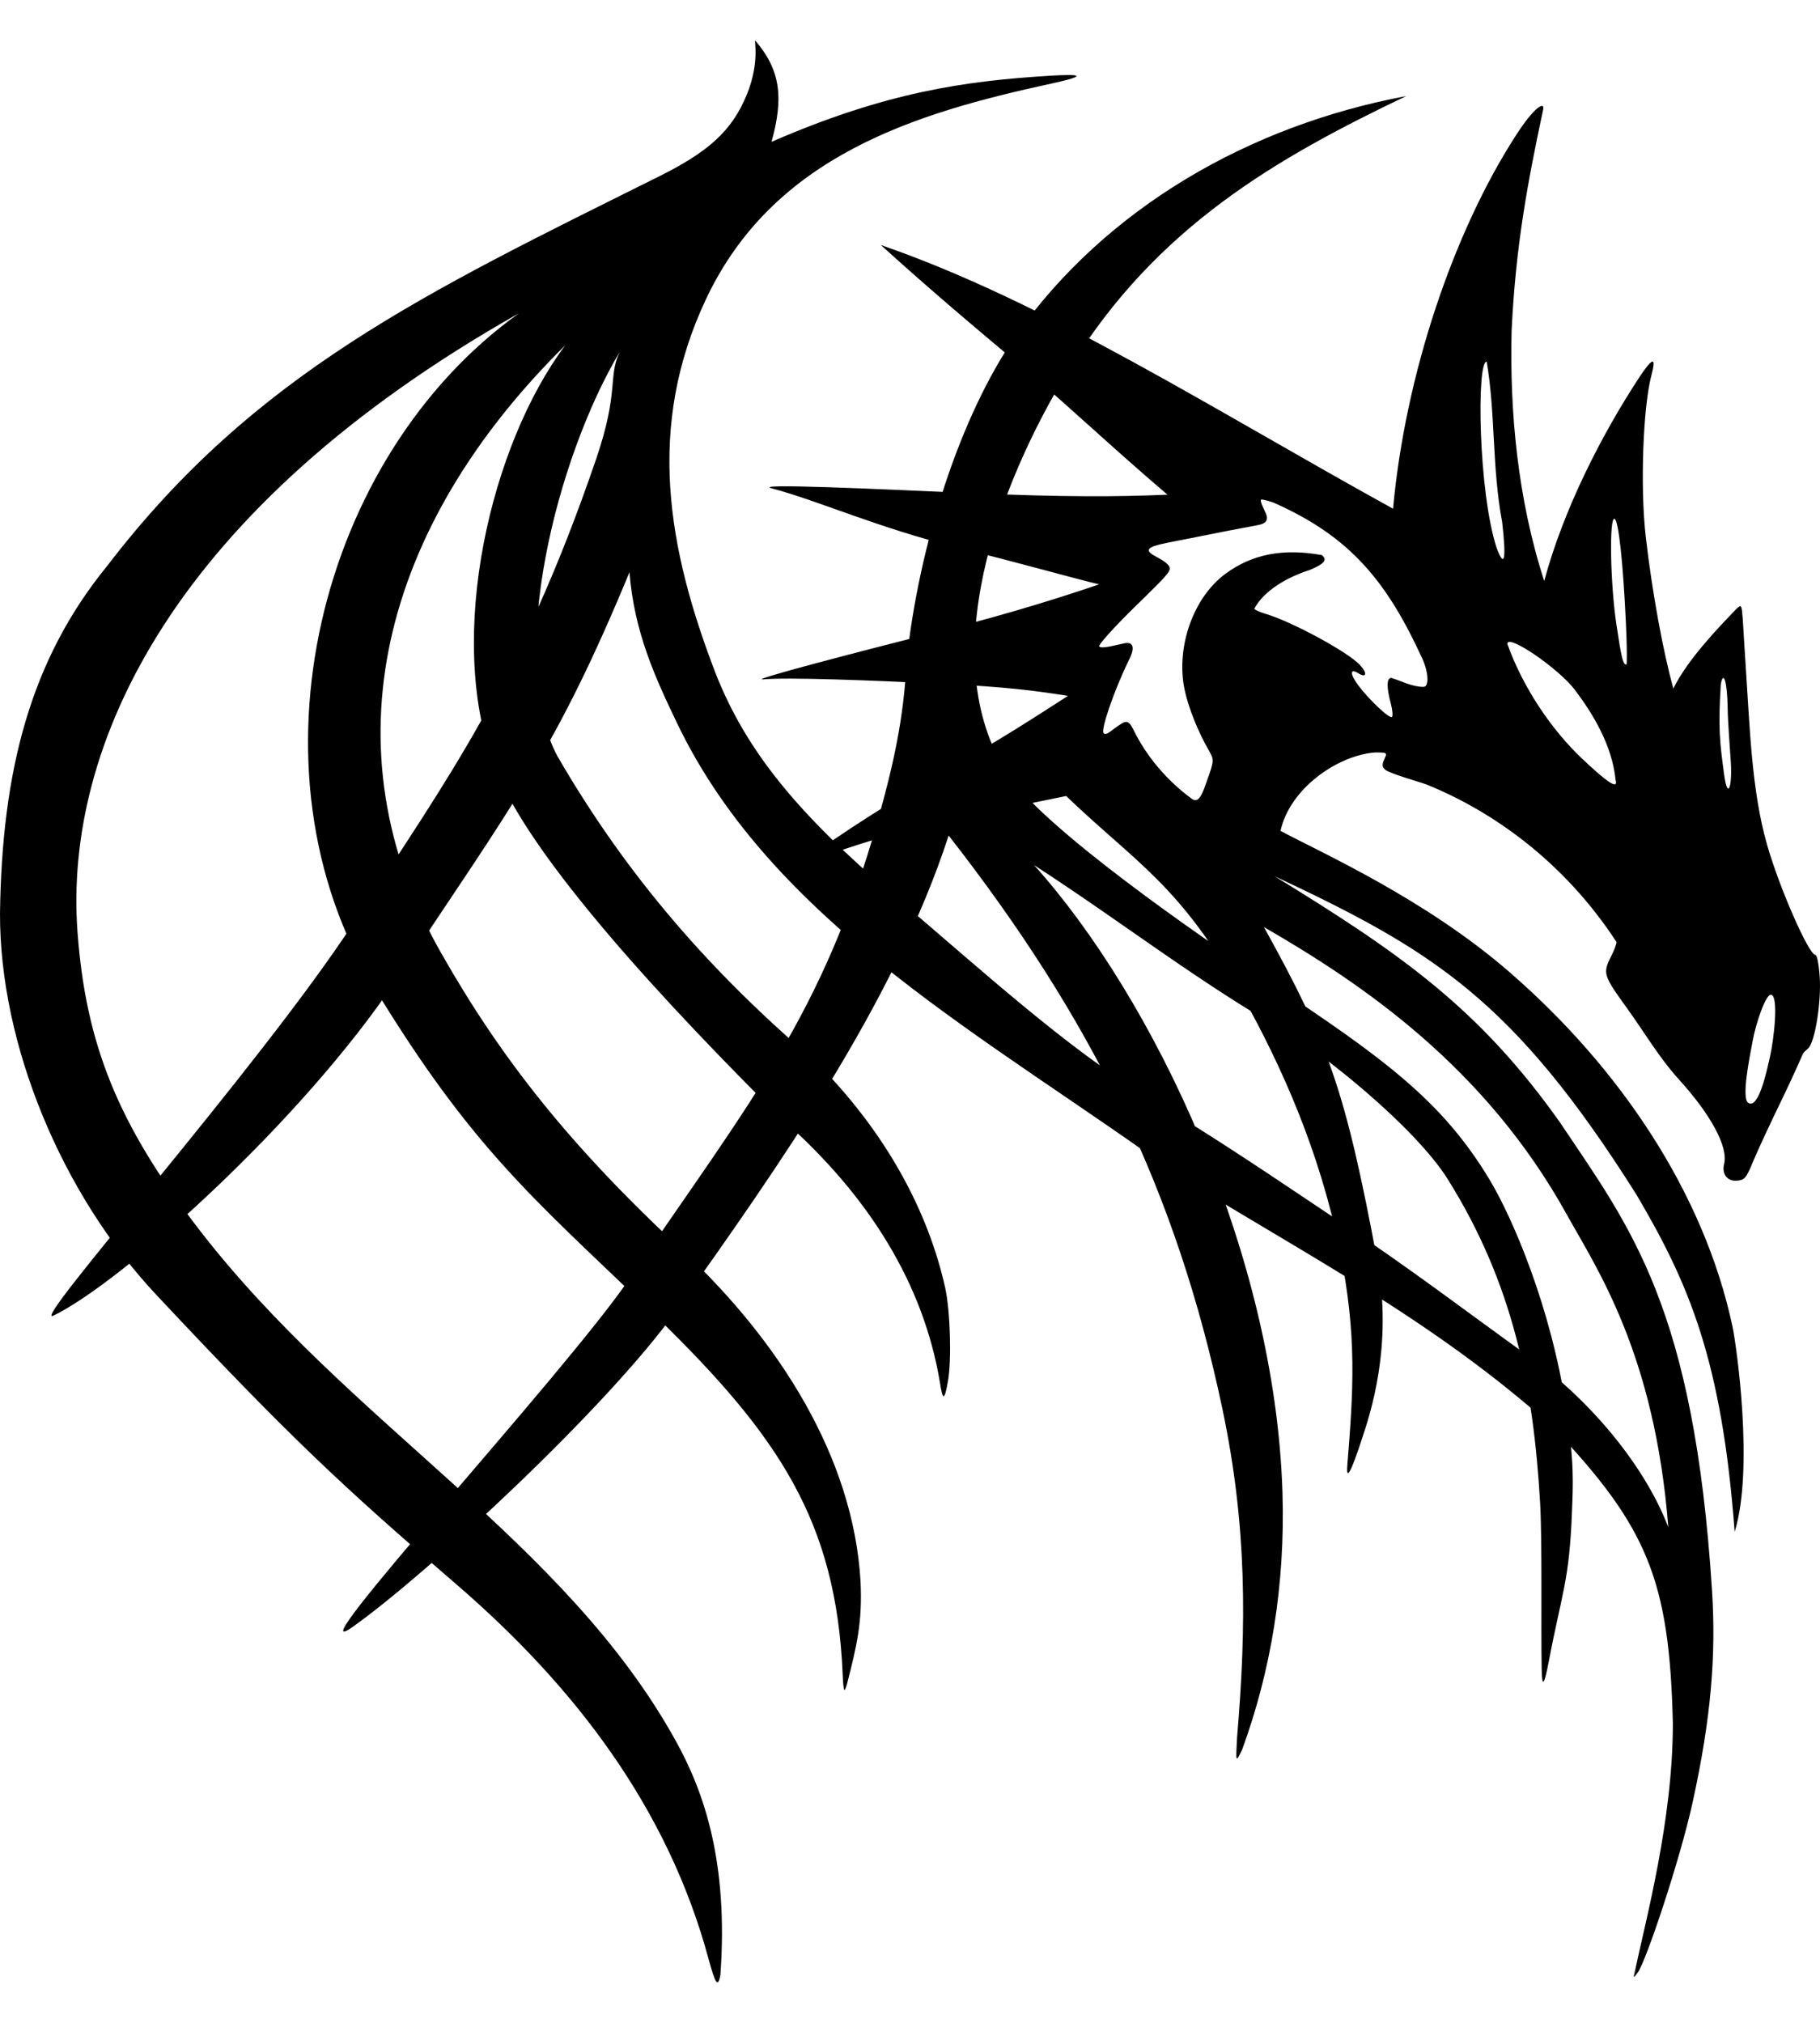 <?xml version="1.0" encoding="UTF-8" standalone="no"?>
<!-- Created with Inkscape (http://www.inkscape.org/) -->

<svg
   version="1.1"
   id="svg64"
   width="628"
   height="698"
   viewBox="0 0 628 698"
   sodipodi:docname="Kenvyrarework.svg"
   inkscape:version="1.2.2 (b0a8486541, 2022-12-01)"
   inkscape:export-filename="/home/eva/logobot/IdleWork/logo/Kenvyrarework.png"
   inkscape:export-xdpi="1000"
   inkscape:export-ydpi="1000"
   xmlns:inkscape="http://www.inkscape.org/namespaces/inkscape"
   xmlns:sodipodi="http://sodipodi.sourceforge.net/DTD/sodipodi-0.dtd"
   xmlns="http://www.w3.org/2000/svg"
   xmlns:svg="http://www.w3.org/2000/svg"
   xmlns:rdf="http://www.w3.org/1999/02/22-rdf-syntax-ns#"
   xmlns:cc="http://creativecommons.org/ns#"
   xmlns:dc="http://purl.org/dc/elements/1.1/">
  <defs
     id="defs68" />
  <sodipodi:namedview
     pagecolor="#ffffff"
     bordercolor="#666666"
     borderopacity="1"
     objecttolerance="10"
     gridtolerance="10"
     guidetolerance="10"
     inkscape:pageopacity="0"
     inkscape:pageshadow="2"
     inkscape:window-width="1920"
     inkscape:window-height="1026"
     id="namedview66"
     showgrid="false"
     inkscape:zoom="1"
     inkscape:cx="338"
     inkscape:cy="382.5"
     inkscape:window-x="0"
     inkscape:window-y="0"
     inkscape:window-maximized="1"
     inkscape:current-layer="svg64"
     inkscape:pagecheckerboard="0"
     inkscape:showpageshadow="2"
     inkscape:deskcolor="#d1d1d1" />
  <path
     style="fill:#000000;stroke-width:0.919;image-rendering:auto"
     d="m 610.776,364.496 c 1.373,-6.135 2.961,-20.59 0.422,-21.232 -1.903,-0.481 -5.308,9.953 -6.369,15.574 -1.193,6.323 -3.998,20.148 -1.603,21.707 3.631,2.364 6.429,-11.112 7.55,-16.049 z M 356.826,298.529 c 41.1,45.741 83.151,133.53 85.698,216.572 0.971,31.652 -3.963,61.478 -13.925,88.669 -2.216,4.594 -2.216,4.594 -1.749,-4.135 3.316,-39.016 3.416,-73.2 -5.042,-113.399 -15.875,-75.448 -45.083,-134.662 -94.468,-197.911 -18.849,57.824 -58.571,113.981 -93.846,163.714 -23.304,32.992 -86.37,91.464 -112.061,109.539 -20.969,14.752 73.716,-87.922 95.508,-119.956 42.293,-62.171 67.052,-91.552 86.006,-158.751 5.144,-18.239 8.963,-34.94 9.85,-54.562 4.265,-40.34 18.48,-84.897 37.821,-112.638 31.094,-44.011 80.631,-72.414 134.584,-82.509 -44.34,21.217 -86.126,44.924 -116.148,93.906 -25.344,41.349 -46.498,100.485 -21.656,139.569 11.866,18.67 67.084,56.851 89.768,71.832 40.403,26.684 60.423,41.414 76.738,68.47 8.089,13.415 21.272,44.239 26.492,78.818 2.912,19.292 2.362,26.715 2.028,35.636 -0.909,24.251 -3.423,27.857 -7.977,51.743 -1.534,8.047 -2.353,9.859 -2.487,2.716 -0.27,-14.314 0.233,-43.974 -0.546,-57.4 -2.323,-40.005 -9.299,-75.444 -31.846,-111.515 -11.877,-18.859 -44.712,-44.412 -55.116,-50.387 -32.037,-18.4 -55.678,-37.249 -87.622,-58.022 z m 5.563,-272.4 c 10.212,-0.594 13.705,-0.213 0.41,2.709 -46.777,10.132 -95.89,24.854 -119.217,74.441 -20.646,43.887 -13.355,85.822 3.474,129.408 10.635,26.776 28.484,48.288 60.851,75.878 32.321,27.551 60.277,53.094 87.437,69.567 27.16,16.473 42.673,27.189 63.773,41.256 28.671,19.113 46.597,33.046 70.16,49.934 17.121,12.272 37.484,34.486 46.381,57.688 -4.693,-60.091 -24.907,-89.623 -35.043,-107.928 -28.185,-50.899 -70.383,-79.466 -104.487,-99.174 22.426,40.558 28.035,56.109 39.049,114.754 5.628,29.964 -2.614,53.826 -5.079,61.403 -4.027,12.382 -5.623,14.965 -5.201,9.671 2.037,-25.565 3.479,-44.756 -2.638,-74.57 -7.044,-34.333 -20.22,-63.596 -33.426,-87.216 -21.613,-38.656 -36.593,-45.925 -60.961,-69.269 -4.755,0.945 -10.158,2.086 -40.356,8.39 -28.092,5.864 -49.38,15.215 -49.067,13.879 0.435,-1.859 26.177,-18.848 43.435,-28.524 24.444,-13.705 36.705,-21.962 46.619,-28.29 -10.547,-1.673 -20.513,-3.097 -44,-4.219 -24.556,-1.173 -52.329,-2.226 -60.996,-1.501 -6.222,0.653 31.491,-9.213 61.242,-16.697 24.604,-6.189 43.157,-12.204 54.508,-16.069 -8.202,-1.921 -26.735,-7.204 -48.368,-12.571 -28.269,-7.013 -48.384,-16.282 -64.65,-20.573 -6.636,-1.751 34.823,0.169 69.547,1.688 30.698,1.343 49.889,1.273 67.049,0.511 -19.878,-16.976 -33.612,-30.15 -47.509,-41.836 -22.593,-18.929 -35.728,-30.129 -51.399,-44.324 57.077,19.684 115.42,57.226 176.751,90.997 4.268,-46.588 20.943,-95.608 42.423,-128.871 6.26,-9.694 9.958,-11.853 9.385,-8.912 -5.319,24.919 -9.503,47.027 -10.895,76.386 -0.685,27.751 2.025,57.912 11.251,86.343 6.607,-24.646 19.871,-50.681 33.08,-70.692 4.435,-6.602 5.605,-6.695 3.914,-0.312 -2.904,10.959 -3.933,38.577 -1.954,55.75 2.26,19.613 5.999,39.577 9.503,52.377 4.97,-10.164 16.061,-21.557 21.803,-27.53 2.377,-1.963 1.65,-2.822 3.242,20.836 1.377,20.455 1.983,41.896 7.279,60.492 4.336,15.223 14.456,38.026 16.633,38.066 0.615,0.011 1.231,3.014 1.558,7.599 0.597,8.358 -1.582,22.717 -4.073,24.785 -0.724,0.601 -1.511,1.337 -1.719,1.782 -0.196,0.42 -3.261,7.546 -7.247,15.738 -3.986,8.192 -8.444,17.788 -9.908,21.326 -2.429,5.869 -2.915,6.457 -5.556,6.715 -3.352,0.328 -5.363,-2.266 -4.482,-5.779 1.503,-5.988 -4.866,-17.32 -15.435,-28.962 -7.048,-7.763 -11.889,-16.19 -18.102,-24.809 -8.123,-11.267 -8.437,-12.014 -5.427,-17.918 1.011,-1.982 1.838,-4.173 1.838,-4.868 -18.178,-27.876 -43.002,-45.291 -65.637,-54.398 -2.159,-0.82 -12.807,-3.781 -14.236,-5.128 -1.047,-0.987 -1.097,-1.706 -0.249,-3.567 1.056,-2.317 1.036,-2.331 -3.289,-2.331 -13.05,1.054 -29.402,12.588 -32.526,27.062 14.088,7.529 49.727,23.362 78.803,48.55 38.231,33.118 67.271,76.274 77.128,122.387 1.397,6.538 7.477,49.237 0.77,70.946 -4.424,-59.245 -15.798,-85.647 -33.828,-116.26 -42.601,-67.618 -70.489,-84.419 -124.971,-110.014 43.843,26.899 70.783,45.777 98.557,85.04 24.366,36.375 46.197,63.675 52.432,161.551 1.417,22.252 -0.277,43.887 -6.786,73.422 -4.29,19.462 -15.949,54.393 -18.837,58.304 -1.584,2.145 -1.584,2.145 -0.944,-0.612 3.627,-17.232 13.092,-52.012 13.05,-85.347 -1.156,-49.494 -8.835,-67.88 -41.535,-102.307 -41.075,-36.995 -87.185,-60.527 -128.704,-86.453 -64.632,-47.067 -139.847,-86.395 -173.382,-156.428 -7.207,-15.05 -14.782,-31.145 -16.399,-52.042 -25.134,60.724 -39.392,78.832 -80.329,140.403 -32.819,49.361 -95.211,104.935 -118.411,116.109 -9.04,4.354 70.74,-85.316 103.457,-135.384 32.831,-50.243 58.017,-84.83 83.789,-160.221 8.04,-23.52 3.968,-28.303 8.14,-36.972 -21.839,36.68 -39.296,106.017 -21.558,139.457 23.924,41.369 52.853,74.494 88.921,105.269 25.173,25.153 39.23,52.694 44.918,78.228 1.769,7.942 2.253,24.909 0.976,32.182 -1.206,6.869 -1.803,6.988 -2.8,0.437 -5.565,-33.296 -23.93,-64.133 -55.245,-91.477 -36.898,-36.76 -86.747,-89.461 -98.696,-121.595 -16.573,-44.565 -0.987,-110.545 24.701,-144.765 -63.498,62.638 -82.926,139.06 -42.966,209.527 20.655,36.424 44.525,66.906 84.101,103.497 32.468,30.621 58.27,70.601 60.737,113.636 0.641,14.105 -1.259,21.892 -4.715,35.468 -1.082,3.474 -1.176,3.021 -1.708,-8.27 C 287.198,521.718 266.357,492.634 222.786,450.783 183.837,413.371 162.608,395.847 129.147,340.834 83.103,265.132 110.079,157.405 179.117,108.069 59.971,175.396 21.897,256.995 26.759,321.805 c 2.885,38.453 13.847,66.071 41.905,102.43 52.1,67.515 126.282,107.161 164.667,176.773 9.589,17.391 18.038,41.558 15.249,80.456 -0.861,4.779 -1.824,2.828 -4.047,-5.335 C 230.531,624.168 198.559,582.05 157.077,546.371 117.866,512.645 99.386,495.321 53.816,446.678 21.232,411.896 -0.124,360.374 5.4231485e-4,315.17 0.657,265.974 10.483,227.752 36.952,195.323 87.798,128.872 146.483,101.157 227.145,61.009 244.176,52.533 252.533,45.347 257.713,32.591 262.177,21.598 260.206,14.247 260.606,14 c 8.937,10.403 9.721,20.098 5.613,34.934 39.579,-17.174 66.703,-21.001 96.17,-22.805 z m 54.099,243.247 c 2.527,-7.139 2.527,-7.139 0.33,-10.954 -2.813,-4.886 -6.943,-13.986 -8.309,-21.733 -2.404,-13.636 3.105,-30.404 14.369,-38.711 9.396,-6.929 20.196,-8.789 33.245,-6.421 1.987,1.647 0.878,2.997 -4.227,5.144 -7.676,2.44 -15.715,7.041 -19.071,13.321 0,0.356 1.757,1.17 3.905,1.808 9.006,2.675 28.03,12.958 32.386,17.504 2.784,2.906 2.492,4.814 -0.455,2.974 -2.865,-1.789 -2.911,0.222 -0.093,4.036 3.714,5.026 10.953,11.842 11.741,11.054 0.364,-0.364 0.166,-2.515 -0.44,-4.78 -1.48,-5.534 -1.407,-8.686 0.201,-8.686 3.839,1.163 7.148,3.095 11.107,3.087 2.043,-0.004 1.726,-5.092 -0.406,-9.759 -12.239,-26.706 -24.911,-42.028 -50.826,-53.591 -1.816,-0.81 -4.201,-1.295 -4.564,-1.297 -0.72,-0.004 -0.246,1.333 1.306,4.571 0.545,1.136 1.09,2.908 -1.059,3.808 -1.496,0.627 -3.694,0.688 -24.624,4.93 -11.288,2.288 -18.647,2.989 -12.231,6.327 5.57,2.898 5,4.143 4.648,4.965 -0.745,1.742 -5.603,6.313 -12.451,13.045 -6.848,6.733 -12.01,12.512 -11.678,13.014 0.65,0.983 5.038,-0.277 8.671,-1.047 2.985,-0.633 3.715,1.383 1.836,5.226 -5.707,11.669 -9.999,24.761 -9.019,25.766 0.79,0.809 1.898,-0.231 3.42,-1.343 4.689,-3.427 5.015,-3.604 7.329,1.024 4.016,8.033 10.803,16.486 19.742,23.014 2.516,1.837 3.828,-2.373 5.218,-6.299 z m 180.749,-6.201 c -0.312,-5.178 -1.023,-13.67 -1.098,-18.807 -0.138,-9.402 -1.519,-13.275 -2.379,-8.139 -0.932,15.176 -0.344,19.808 1.122,30.798 1.252,9.383 2.858,4.505 2.355,-3.852 z m -39.778,5.903 c -1.192,-11.999 -7.977,-22.999 -14.036,-31.011 -5.642,-7.46 -23.498,-19.634 -23.306,-15.858 5.478,15.235 15.253,29.595 25.776,39.57 9.063,8.575 12.549,10.775 11.567,7.299 z m 3.564,-54.212 c -0.986,-21.067 -2.553,-35.382 -3.923,-35.837 -1.877,-0.623 -1.473,22.24 0.645,36.46 1.723,11.566 2.288,13.849 3.432,13.849 0.288,0 0.218,-6.512 -0.154,-14.472 z m -42.693,-34.687 c -3.584,-19.099 -2.25,-37.266 -5.334,-55.363 -3.56,-0.404 -2.888,45.11 3.431,64.259 2.883,7.745 3.277,3.177 1.904,-8.896 z"
     id="path74"
     inkscape:connector-curvature="0"
     sodipodi:nodetypes="cscsccssssccssscccssssssssscsccsccsssscscssssscssscscscscsccccsccsscccscssssssccsscscsssscsscccccssccccscsssscccscccscscccssscsssccscccssccccssccsccscscsscsssssssssssccccccccccccsccccccccccccc" />
</svg>
